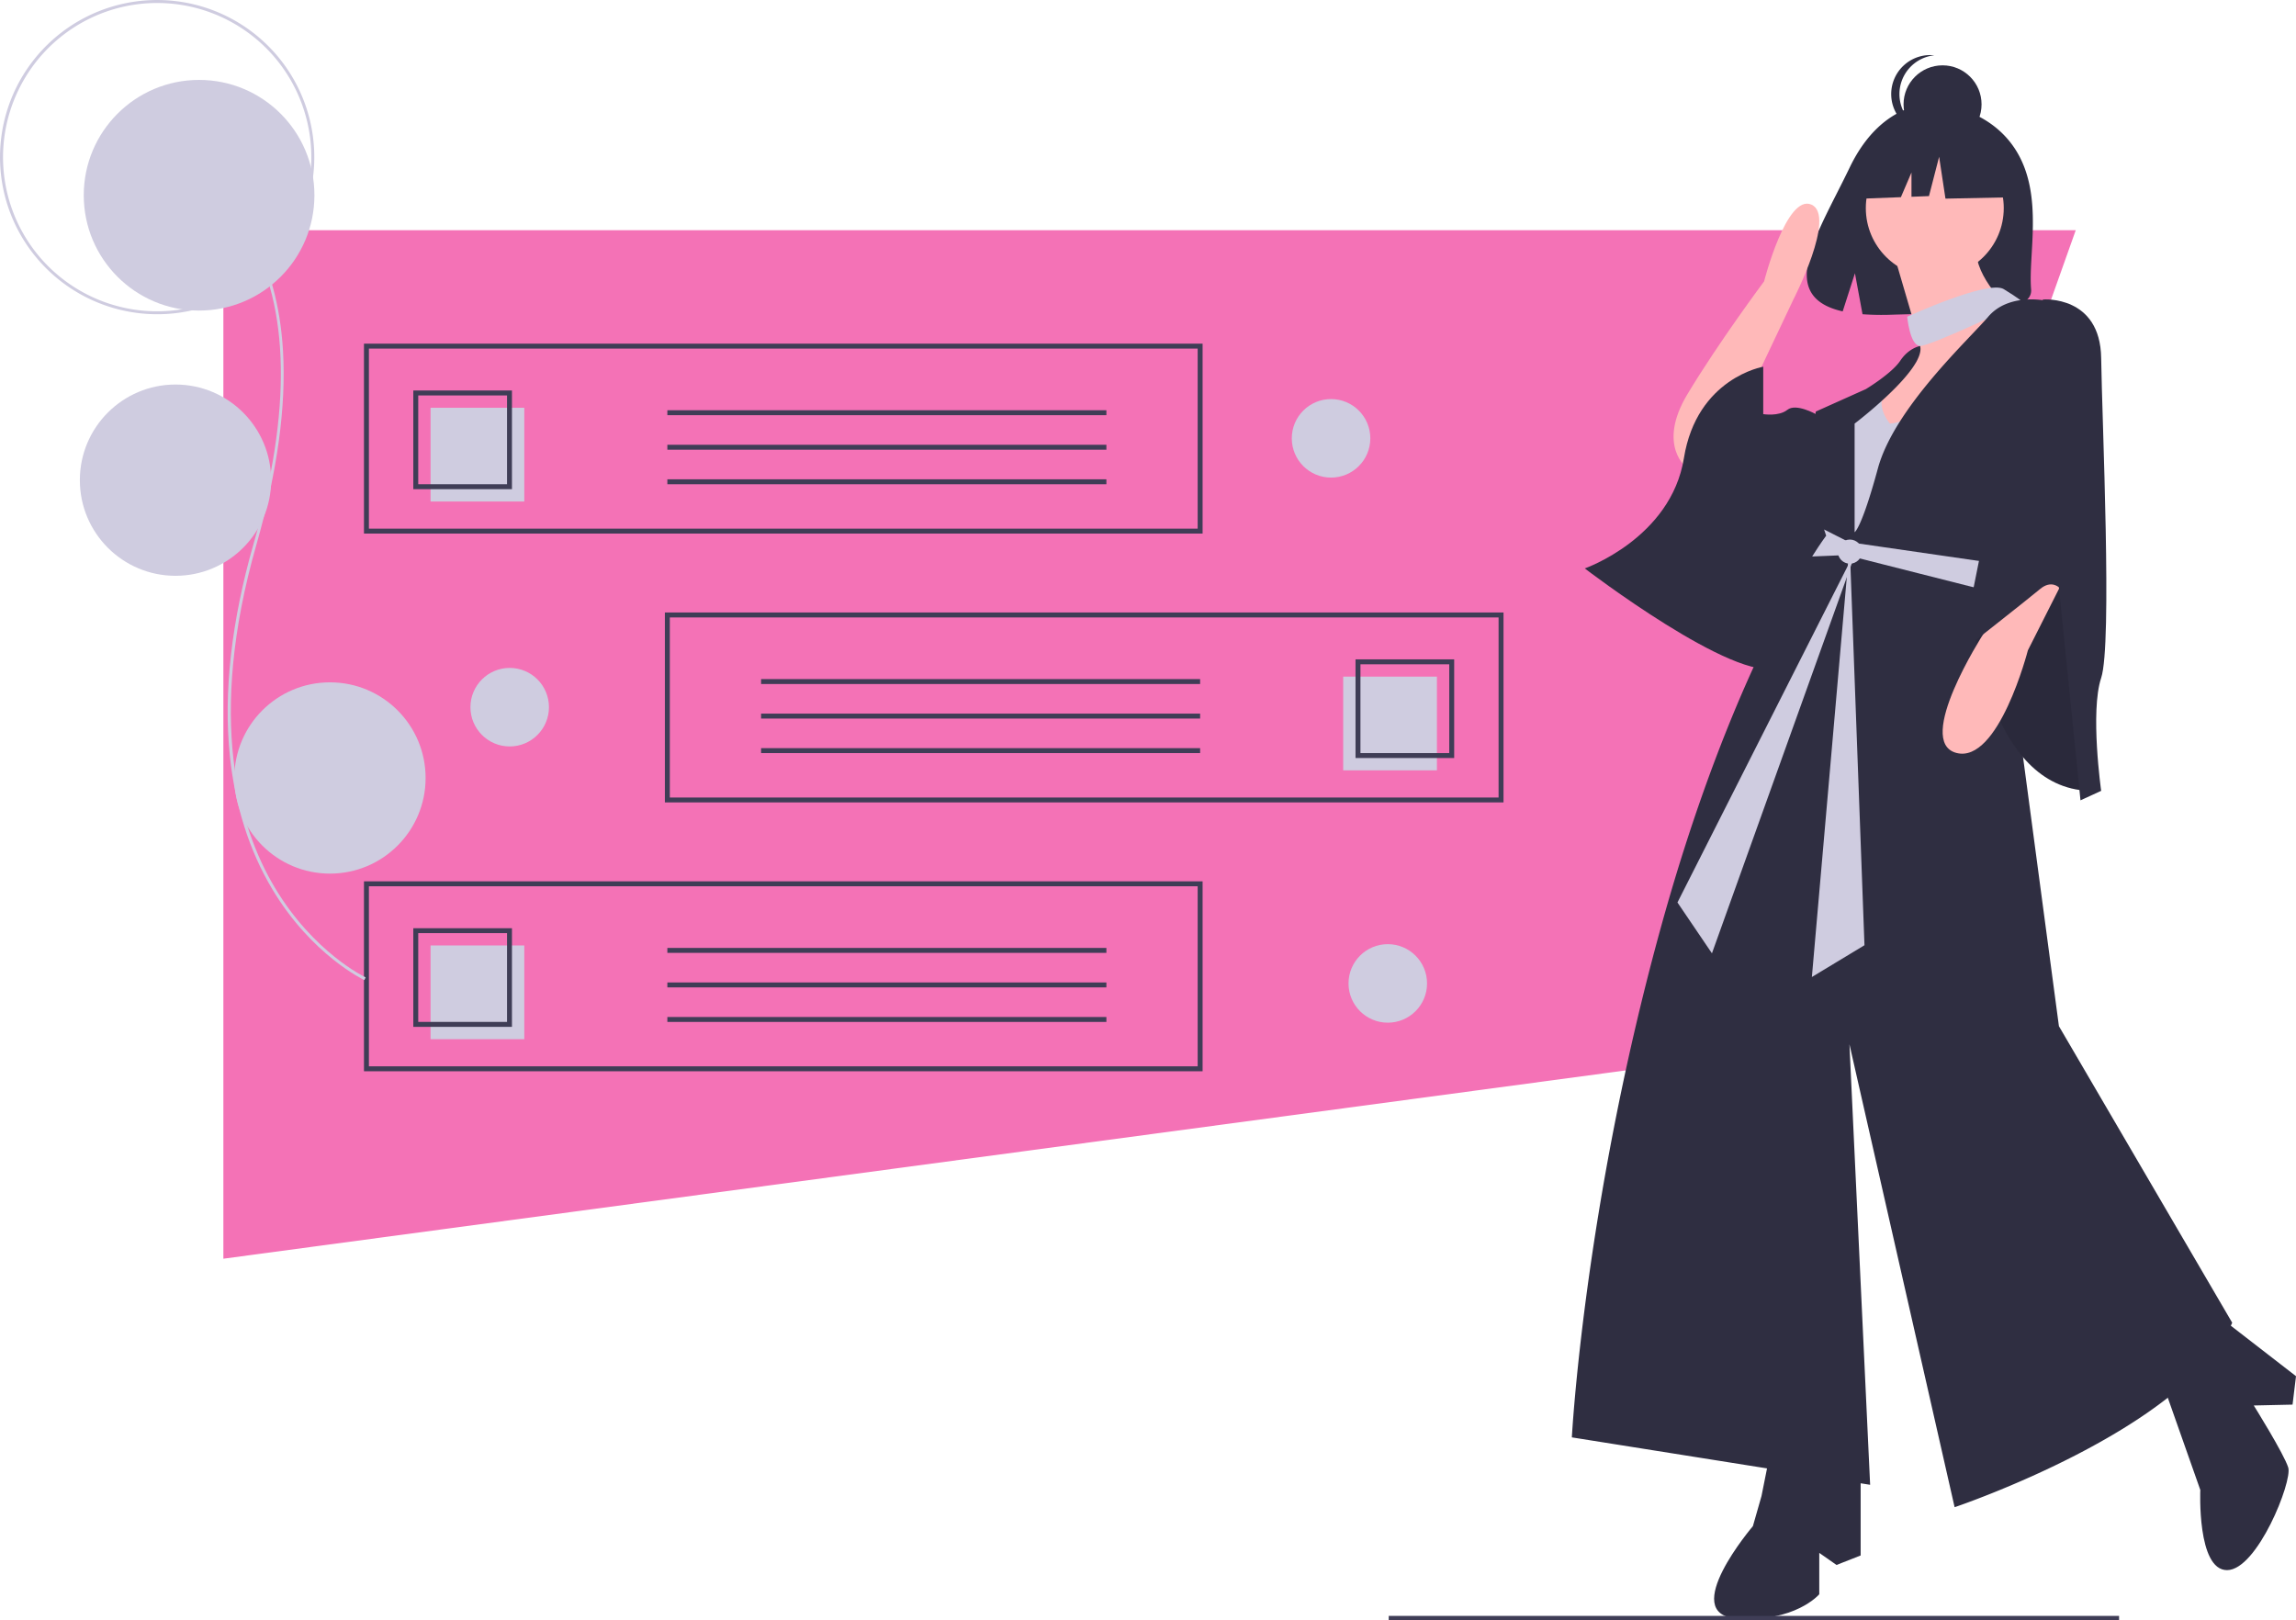 <svg id="ad5f9207-945d-4d10-b345-00d07e4e3f17" data-name="Layer 1" xmlns="http://www.w3.org/2000/svg" width="1116" height="787.445" viewBox="0 0 1116 787.445"><title>ask_me_anything</title><polygon points="867.476 509.927 108.575 611.833 108.575 111.893 1008.946 111.893 867.476 509.927" fill="#f472b6"/><path d="M626.537,315.635H218.912v-92.315H626.537Zm-405.227-2.398h402.829V225.718h-402.829Z" transform="translate(-42 -56.277)" fill="#3f3d56"/><rect x="209.282" y="198.214" width="45.558" height="45.558" fill="#cfcce0"/><path d="M290.846,294.055H242.89V246.099h47.956Zm-45.558-2.398h43.16V248.497H245.288Z" transform="translate(-42 -56.277)" fill="#3f3d56"/><rect x="324.376" y="199.413" width="213.403" height="2.398" fill="#3f3d56"/><rect x="324.376" y="216.197" width="213.403" height="2.398" fill="#3f3d56"/><rect x="324.376" y="232.982" width="213.403" height="2.398" fill="#3f3d56"/><path d="M626.537,576.994H218.912V484.679H626.537Zm-405.227-2.398h402.829V487.077h-402.829Z" transform="translate(-42 -56.277)" fill="#3f3d56"/><rect x="209.282" y="459.573" width="45.558" height="45.558" fill="#cfcce0"/><path d="M290.846,555.414H242.89V507.458h47.956Zm-45.558-2.398h43.16V509.856H245.288Z" transform="translate(-42 -56.277)" fill="#3f3d56"/><rect x="324.376" y="460.772" width="213.403" height="2.398" fill="#3f3d56"/><rect x="324.376" y="477.556" width="213.403" height="2.398" fill="#3f3d56"/><rect x="324.376" y="494.341" width="213.403" height="2.398" fill="#3f3d56"/><path d="M772.802,446.314H365.177v-92.315H772.802Zm-405.227-2.398h402.829v-87.519h-402.829Z" transform="translate(-42 -56.277)" fill="#3f3d56"/><rect x="694.874" y="385.171" width="45.558" height="45.558" transform="translate(1393.306 759.622) rotate(-180)" fill="#cfcce0"/><path d="M748.824,424.734H700.868V376.778h47.956Zm-45.558-2.398h43.16V379.176H703.266Z" transform="translate(-42 -56.277)" fill="#3f3d56"/><rect x="369.934" y="330.092" width="213.403" height="2.398" fill="#3f3d56"/><rect x="369.934" y="346.877" width="213.403" height="2.398" fill="#3f3d56"/><rect x="369.934" y="363.661" width="213.403" height="2.398" fill="#3f3d56"/><circle cx="646.977" cy="213.065" r="19.084" fill="#cfcce0"/><circle cx="674.552" cy="478.021" r="19.084" fill="#cfcce0"/><circle cx="247.745" cy="343.745" r="19.084" fill="#cfcce0"/><path d="M1022.465,130.318c-13.252-22.393-39.471-23.436-39.471-23.436s-25.549-3.267-41.938,30.837c-15.276,31.788-36.359,62.48-3.394,69.921l5.954-18.533,3.688,19.913a128.986,128.986,0,0,0,14.105.241c35.303-1.14,68.924.333,67.841-12.335C1027.81,180.085,1035.217,151.864,1022.465,130.318Z" transform="translate(-42 -56.277)" fill="#2f2e41"/><path d="M901.556,766.689l-3.352,16.761L894.014,798.116s-36.455,42.741-7.961,44.836S926.279,831.219,926.279,831.219V811.106l8.381,5.866,11.733-4.609v-49.445Z" transform="translate(-42 -56.277)" fill="#2f2e41"/><path d="M1093.47,729.396l18.018,51.121s-1.676,38.969,12.99,38.969,31.846-43.16,29.751-49.864-16.761-30.17-16.761-30.17l18.856-.419L1158,725.206l-38.969-30.17Z" transform="translate(-42 -56.277)" fill="#2f2e41"/><path d="M862.168,283.972s-15.085-10.895,0-36.036,37.293-54.892,37.293-54.892,10.895-42.741,23.046-37.293-8.8,46.093-8.8,46.093l-22.627,47.769Z" transform="translate(-42 -56.277)" fill="#ffb9b9"/><circle cx="940.428" cy="101.149" r="33.522" fill="#ffb9b9"/><path d="M962.734,180.472l12.152,41.484,41.065-18.437s-18.856-18.437-11.733-31.846Z" transform="translate(-42 -56.277)" fill="#ffb9b9"/><polygon points="934.981 158.974 931.629 175.735 908.582 199.201 927.02 227.694 976.884 152.689 971.212 144.264 934.981 158.974" fill="#ffb9b9"/><path d="M969.019,210.223s39.388-18.018,46.931-13.409,9.219,6.285,9.219,6.285-45.156,21.715-50.024,21.333S969.019,210.223,969.019,210.223Z" transform="translate(-42 -56.277)" fill="#cfcce0"/><path d="M960.639,262.182s-9.219-10.476,0-18.437l-21.37,11.314-6.704,42.322,8.381,25.98,46.093-50.283,18.856-22.627-10.476-15.923S977.4,260.925,960.639,262.182Z" transform="translate(-42 -56.277)" fill="#cfcce0"/><path d="M1126.992,699.226c-22.627,51.959-134.926,89.671-134.926,89.671L940.945,563.881l10.057,214.122-144.983-23.046s5.866-111.461,42.741-245.968c28.083-102.435,60.294-160.395,74.063-182.213,4.308-6.83,6.809-10.119,6.809-10.119q-.528-1.509-1.006-3.009A127.141,127.141,0,0,1,924.603,256.316l24.303-10.895s12.571-7.542,16.761-13.828,9.638-7.123,9.638-7.123c2.933,11.314-31.846,37.712-31.846,37.712v52.797s3.352-1.676,11.314-31.008,43.998-62.435,53.635-73.748,26.818-7.961,26.818-7.961l-21.027,128.18-.763,4.651,1.345,10.073,27.987,209.915Z" transform="translate(-42 -56.277)" fill="#2f2e41"/><path d="M927.955,257.573h-3.352s-9.638-5.447-13.828-2.095-11.733,2.095-11.733,2.095v-23.046s-32.265,5.447-38.55,44.417S812.304,332.579,812.304,332.579s73.329,56.149,93.862,48.188S946.811,278.105,927.955,257.573Z" transform="translate(-42 -56.277)" fill="#2f2e41"/><path d="M922.822,326.775c4.308-6.83,6.809-10.119,6.809-10.119q-.528-1.509-1.006-3.009l12.11,6.151,73.464,10.643-.763,4.651,1.345,10.073L939.478,326.084Z" transform="translate(-42 -56.277)" fill="#cfcce0"/><path d="M1001.284,360.234s7.542,78.777,56.149,80.453l-5.866-126.127-22.208,8.8Z" transform="translate(-42 -56.277)" fill="#2f2e41"/><path d="M1001.284,360.234s7.542,78.777,56.149,80.453l-5.866-126.127-22.208,8.8Z" transform="translate(-42 -56.277)" opacity="0.1"/><path d="M1047.377,333.417l-19.694,38.969s-14.247,55.311-34.779,49.864,12.99-57.594,12.99-57.594l10.895-31.239Z" transform="translate(-42 -56.277)" fill="#ffb9b9"/><path d="M1028.521,206.452l6.704-4.609s27.656-2.095,28.075,28.494,5.447,139.116,0,155.458,0,54.892,0,54.892l-10.057,4.609L1042.768,341.797s-3.771-3.771-9.219.838-38.55,30.589-38.55,30.589Z" transform="translate(-42 -56.277)" fill="#2f2e41"/><polygon points="903.345 264.778 815.349 438.674 832.11 463.396 903.345 264.778" fill="#cfcce0"/><polygon points="899.045 264.698 906.251 459.457 880.687 474.904 899.045 264.698" fill="#cfcce0"/><circle cx="899.154" cy="268.13" r="5.866" fill="#cfcce0"/><circle cx="944.203" cy="50.718" r="18.958" fill="#2f2e41"/><path d="M965.249,102.007a18.958,18.958,0,0,1,16.962-18.851,18.958,18.958,0,1,0,0,37.702A18.958,18.958,0,0,1,965.249,102.007Z" transform="translate(-42 -56.277)" fill="#2f2e41"/><polygon points="974.606 71.882 948.703 58.314 912.932 63.865 905.531 96.552 923.954 95.843 929.101 83.834 929.101 95.645 937.602 95.318 942.536 76.199 945.619 96.552 975.839 95.935 974.606 71.882" fill="#2f2e41"/><path d="M219.12,532.682l.608-1.314c-.25-.116-25.239-11.949-44.158-43.659-17.471-29.281-33.197-81.995-8.895-166.833,10.154-35.448,14.487-67.122,12.88-94.142-1.314-22.078-6.584-41.204-15.665-56.845-17.953-30.925-45.058-37.86-45.33-37.927L118.215,133.368c.266.065,26.816,6.887,44.445,37.287,20.226,34.878,21.108,85.286,2.622,149.822-10.795,37.685-14.694,72.283-11.591,102.832,2.486,24.473,9.445,46.417,20.684,65.224C193.531,520.587,218.866,532.565,219.12,532.682Z" transform="translate(-42 -56.277)" fill="#cfcce0"/><circle cx="96.768" cy="94.903" r="56.059" fill="#cfcce0"/><path d="M46.192,157.605A76.382,76.382,0,1,1,143.328,204.86,76.468,76.468,0,0,1,46.192,157.605Zm1.369-.473A74.933,74.933,0,1,0,93.92,61.839,75.018,75.018,0,0,0,47.561,157.132Z" transform="translate(-42 -56.277)" fill="#cfcce0"/><circle cx="85.301" cy="233.398" r="46.488" fill="#cfcce0"/><circle cx="160.384" cy="378.158" r="46.488" fill="#cfcce0"/><rect x="675" y="785.445" width="355" height="2" fill="#3f3d56"/></svg>